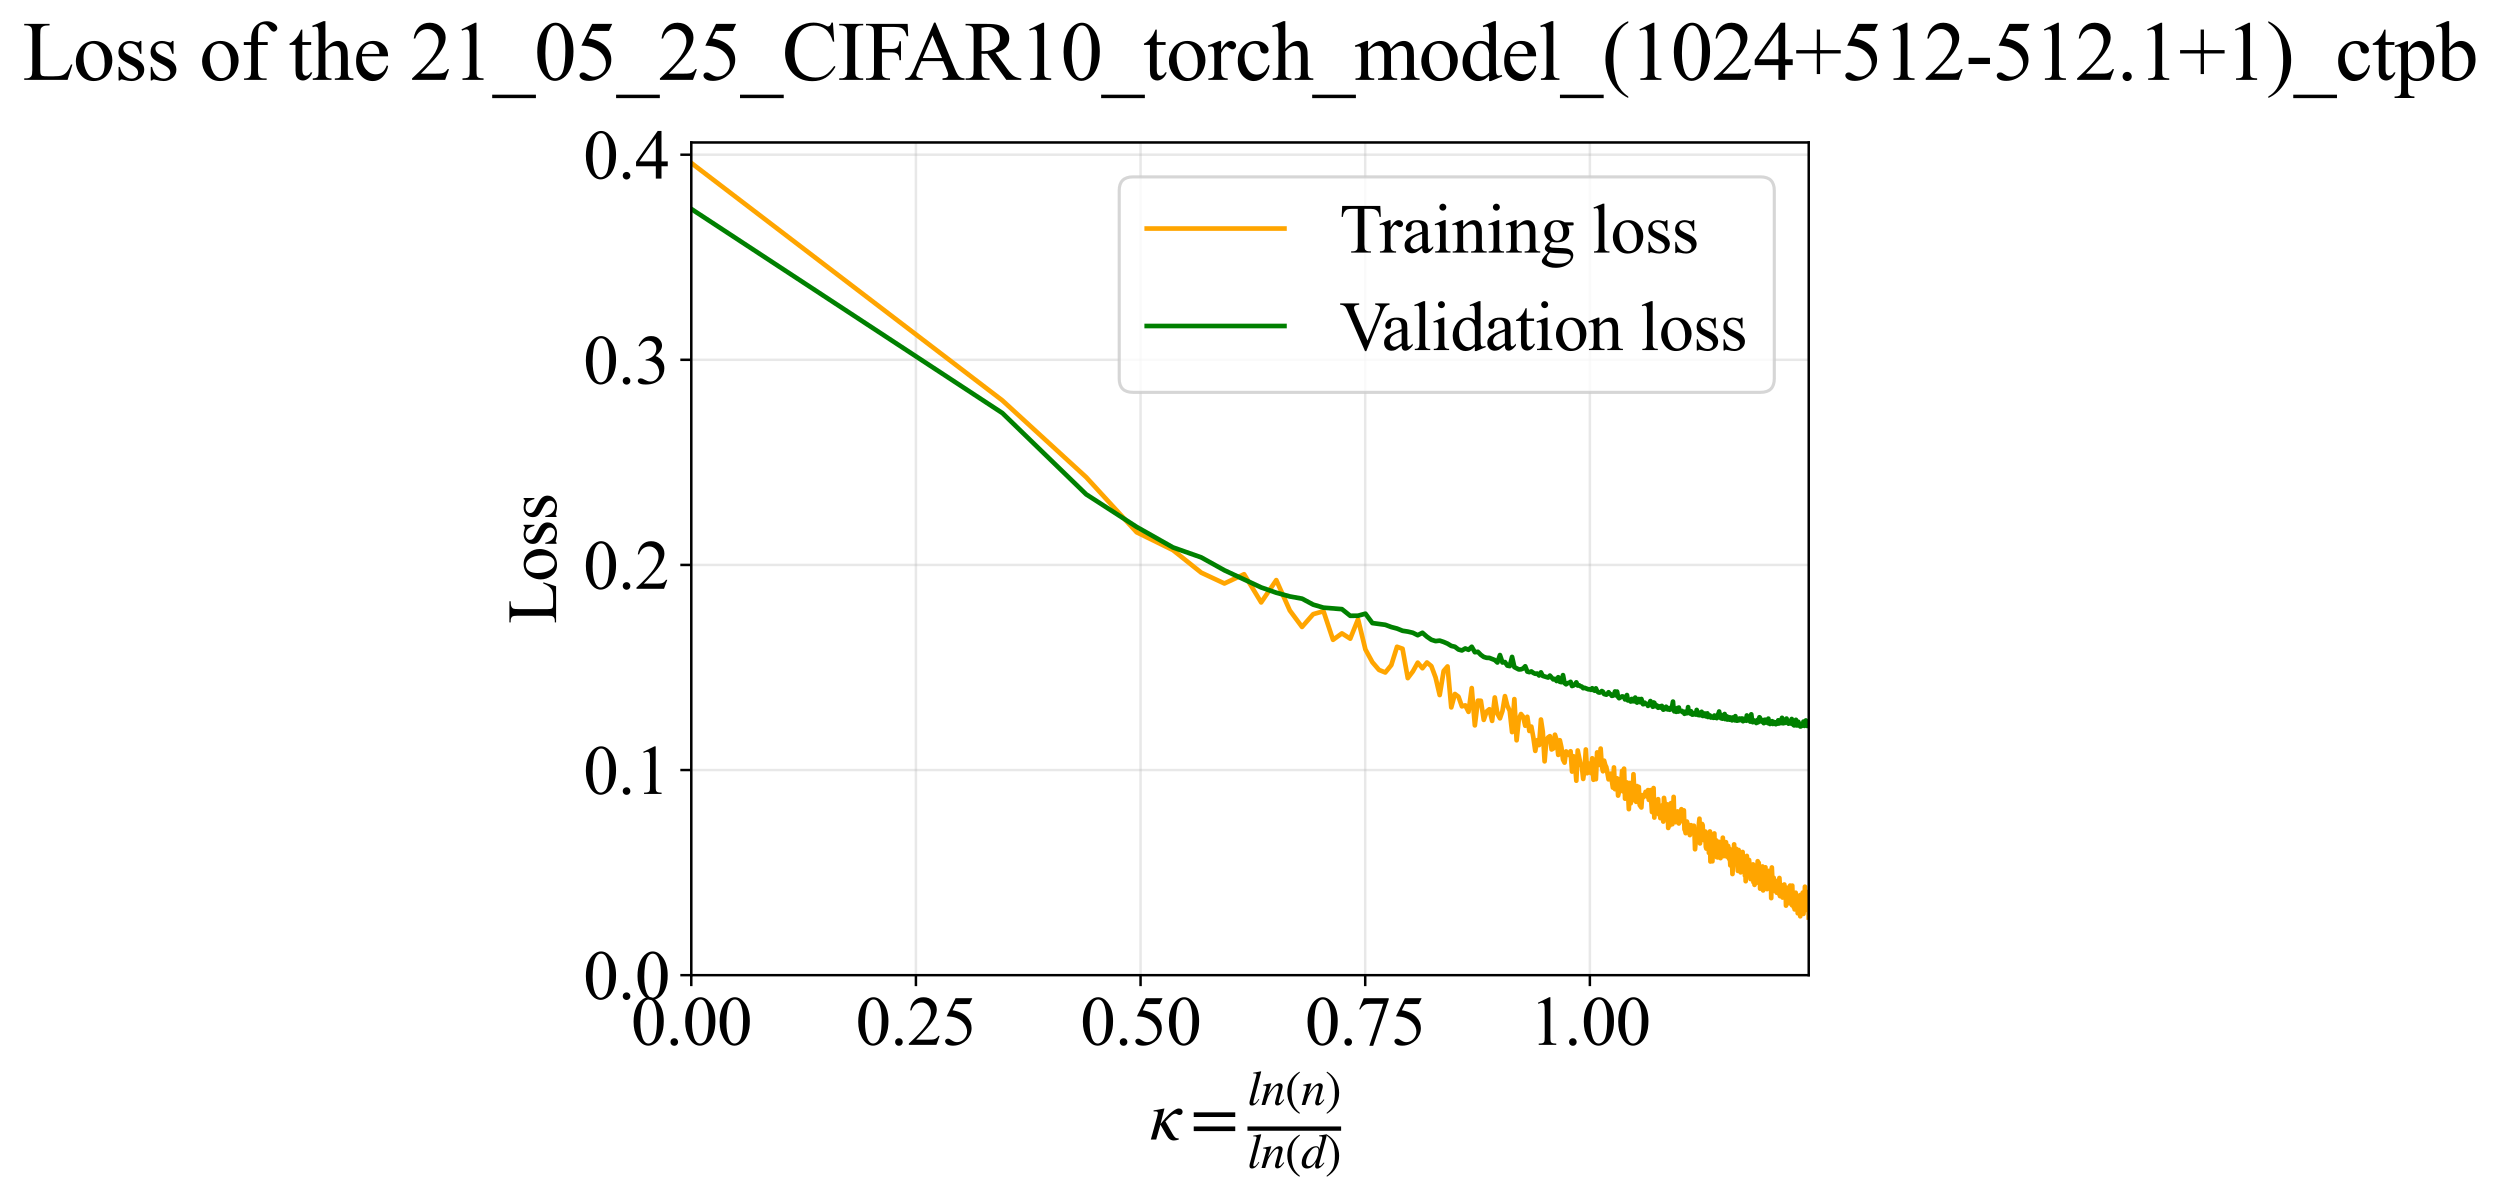 <?xml version="1.0" encoding="utf-8" standalone="no"?>
<!DOCTYPE svg PUBLIC "-//W3C//DTD SVG 1.1//EN"
  "http://www.w3.org/Graphics/SVG/1.1/DTD/svg11.dtd">
<svg xmlns:xlink="http://www.w3.org/1999/xlink" width="798.958pt" height="383.266pt" viewBox="0 0 798.958 383.266" xmlns="http://www.w3.org/2000/svg" version="1.1">
 <defs>
  <style type="text/css">*{stroke-linejoin: round; stroke-linecap: butt}</style>
 </defs>
 <g id="figure_1">
  <g id="patch_1">
   <path d="M 0 383.266 
L 798.958 383.266 
L 798.958 0 
L 0 0 
z
" style="fill: #ffffff"/>
  </g>
  <g id="axes_1">
   <g id="patch_2">
    <path d="M 220.919 311.644 
L 578.039 311.644 
L 578.039 45.532 
L 220.919 45.532 
z
" style="fill: #ffffff"/>
   </g>
   <g id="matplotlib.axis_1">
    <g id="xtick_1">
     <g id="line2d_1">
      <path d="M 220.919 311.644 
L 220.919 45.532 
" clip-path="url(#p89e878654e)" style="fill: none; stroke: #b0b0b0; stroke-opacity: 0.3; stroke-width: 0.8; stroke-linecap: square"/>
     </g>
     <g id="line2d_2">
      <defs>
       <path id="m50ef35baa1" d="M 0 0 
L 0 3.5 
" style="stroke: #000000; stroke-width: 0.8"/>
      </defs>
      <g>
       <use xlink:href="#m50ef35baa1" x="220.919" y="311.644" style="stroke: #000000; stroke-width: 0.8"/>
      </g>
     </g>
     <g id="text_1">
      <!-- 0.00 -->
      <g transform="translate(201.669 333.92) scale(0.22 -0.22)">
       <defs>
        <path id="TimesNewRomanPSMT-30" d="M 231 2094 
Q 231 2819 450 3342 
Q 669 3866 1031 4122 
Q 1313 4325 1613 4325 
Q 2100 4325 2488 3828 
Q 2972 3213 2972 2159 
Q 2972 1422 2759 906 
Q 2547 391 2217 158 
Q 1888 -75 1581 -75 
Q 975 -75 572 641 
Q 231 1244 231 2094 
z
M 844 2016 
Q 844 1141 1059 588 
Q 1238 122 1591 122 
Q 1759 122 1940 273 
Q 2122 425 2216 781 
Q 2359 1319 2359 2297 
Q 2359 3022 2209 3506 
Q 2097 3866 1919 4016 
Q 1791 4119 1609 4119 
Q 1397 4119 1231 3928 
Q 1006 3669 925 3112 
Q 844 2556 844 2016 
z
" transform="scale(0.016)"/>
        <path id="TimesNewRomanPSMT-2e" d="M 800 606 
Q 947 606 1047 504 
Q 1147 403 1147 259 
Q 1147 116 1045 14 
Q 944 -88 800 -88 
Q 656 -88 554 14 
Q 453 116 453 259 
Q 453 406 554 506 
Q 656 606 800 606 
z
" transform="scale(0.016)"/>
       </defs>
       <use xlink:href="#TimesNewRomanPSMT-30"/>
       <use xlink:href="#TimesNewRomanPSMT-2e" transform="translate(50 0)"/>
       <use xlink:href="#TimesNewRomanPSMT-30" transform="translate(75 0)"/>
       <use xlink:href="#TimesNewRomanPSMT-30" transform="translate(125 0)"/>
      </g>
     </g>
    </g>
    <g id="xtick_2">
     <g id="line2d_3">
      <path d="M 292.713 311.644 
L 292.713 45.532 
" clip-path="url(#p89e878654e)" style="fill: none; stroke: #b0b0b0; stroke-opacity: 0.3; stroke-width: 0.8; stroke-linecap: square"/>
     </g>
     <g id="line2d_4">
      <g>
       <use xlink:href="#m50ef35baa1" x="292.713" y="311.644" style="stroke: #000000; stroke-width: 0.8"/>
      </g>
     </g>
     <g id="text_2">
      <!-- 0.25 -->
      <g transform="translate(273.463 333.92) scale(0.22 -0.22)">
       <defs>
        <path id="TimesNewRomanPSMT-32" d="M 2934 816 
L 2638 0 
L 138 0 
L 138 116 
Q 1241 1122 1691 1759 
Q 2141 2397 2141 2925 
Q 2141 3328 1894 3587 
Q 1647 3847 1303 3847 
Q 991 3847 742 3664 
Q 494 3481 375 3128 
L 259 3128 
Q 338 3706 661 4015 
Q 984 4325 1469 4325 
Q 1984 4325 2329 3994 
Q 2675 3663 2675 3213 
Q 2675 2891 2525 2569 
Q 2294 2063 1775 1497 
Q 997 647 803 472 
L 1909 472 
Q 2247 472 2383 497 
Q 2519 522 2628 598 
Q 2738 675 2819 816 
L 2934 816 
z
" transform="scale(0.016)"/>
        <path id="TimesNewRomanPSMT-35" d="M 2778 4238 
L 2534 3706 
L 1259 3706 
L 981 3138 
Q 1809 3016 2294 2522 
Q 2709 2097 2709 1522 
Q 2709 1188 2573 903 
Q 2438 619 2231 419 
Q 2025 219 1772 97 
Q 1413 -75 1034 -75 
Q 653 -75 479 54 
Q 306 184 306 341 
Q 306 428 378 495 
Q 450 563 559 563 
Q 641 563 702 538 
Q 763 513 909 409 
Q 1144 247 1384 247 
Q 1750 247 2026 523 
Q 2303 800 2303 1197 
Q 2303 1581 2056 1914 
Q 1809 2247 1375 2428 
Q 1034 2569 447 2591 
L 1259 4238 
L 2778 4238 
z
" transform="scale(0.016)"/>
       </defs>
       <use xlink:href="#TimesNewRomanPSMT-30"/>
       <use xlink:href="#TimesNewRomanPSMT-2e" transform="translate(50 0)"/>
       <use xlink:href="#TimesNewRomanPSMT-32" transform="translate(75 0)"/>
       <use xlink:href="#TimesNewRomanPSMT-35" transform="translate(125 0)"/>
      </g>
     </g>
    </g>
    <g id="xtick_3">
     <g id="line2d_5">
      <path d="M 364.506 311.644 
L 364.506 45.532 
" clip-path="url(#p89e878654e)" style="fill: none; stroke: #b0b0b0; stroke-opacity: 0.3; stroke-width: 0.8; stroke-linecap: square"/>
     </g>
     <g id="line2d_6">
      <g>
       <use xlink:href="#m50ef35baa1" x="364.506" y="311.644" style="stroke: #000000; stroke-width: 0.8"/>
      </g>
     </g>
     <g id="text_3">
      <!-- 0.50 -->
      <g transform="translate(345.256 333.92) scale(0.22 -0.22)">
       <use xlink:href="#TimesNewRomanPSMT-30"/>
       <use xlink:href="#TimesNewRomanPSMT-2e" transform="translate(50 0)"/>
       <use xlink:href="#TimesNewRomanPSMT-35" transform="translate(75 0)"/>
       <use xlink:href="#TimesNewRomanPSMT-30" transform="translate(125 0)"/>
      </g>
     </g>
    </g>
    <g id="xtick_4">
     <g id="line2d_7">
      <path d="M 436.3 311.644 
L 436.3 45.532 
" clip-path="url(#p89e878654e)" style="fill: none; stroke: #b0b0b0; stroke-opacity: 0.3; stroke-width: 0.8; stroke-linecap: square"/>
     </g>
     <g id="line2d_8">
      <g>
       <use xlink:href="#m50ef35baa1" x="436.3" y="311.644" style="stroke: #000000; stroke-width: 0.8"/>
      </g>
     </g>
     <g id="text_4">
      <!-- 0.75 -->
      <g transform="translate(417.05 333.92) scale(0.22 -0.22)">
       <defs>
        <path id="TimesNewRomanPSMT-37" d="M 644 4238 
L 2916 4238 
L 2916 4119 
L 1503 -88 
L 1153 -88 
L 2419 3728 
L 1253 3728 
Q 900 3728 750 3644 
Q 488 3500 328 3200 
L 238 3234 
L 644 4238 
z
" transform="scale(0.016)"/>
       </defs>
       <use xlink:href="#TimesNewRomanPSMT-30"/>
       <use xlink:href="#TimesNewRomanPSMT-2e" transform="translate(50 0)"/>
       <use xlink:href="#TimesNewRomanPSMT-37" transform="translate(75 0)"/>
       <use xlink:href="#TimesNewRomanPSMT-35" transform="translate(125 0)"/>
      </g>
     </g>
    </g>
    <g id="xtick_5">
     <g id="line2d_9">
      <path d="M 508.093 311.644 
L 508.093 45.532 
" clip-path="url(#p89e878654e)" style="fill: none; stroke: #b0b0b0; stroke-opacity: 0.3; stroke-width: 0.8; stroke-linecap: square"/>
     </g>
     <g id="line2d_10">
      <g>
       <use xlink:href="#m50ef35baa1" x="508.093" y="311.644" style="stroke: #000000; stroke-width: 0.8"/>
      </g>
     </g>
     <g id="text_5">
      <!-- 1.00 -->
      <g transform="translate(488.843 333.92) scale(0.22 -0.22)">
       <defs>
        <path id="TimesNewRomanPSMT-31" d="M 750 3822 
L 1781 4325 
L 1884 4325 
L 1884 747 
Q 1884 391 1914 303 
Q 1944 216 2037 169 
Q 2131 122 2419 116 
L 2419 0 
L 825 0 
L 825 116 
Q 1125 122 1212 167 
Q 1300 213 1334 289 
Q 1369 366 1369 747 
L 1369 3034 
Q 1369 3497 1338 3628 
Q 1316 3728 1258 3775 
Q 1200 3822 1119 3822 
Q 1003 3822 797 3725 
L 750 3822 
z
" transform="scale(0.016)"/>
       </defs>
       <use xlink:href="#TimesNewRomanPSMT-31"/>
       <use xlink:href="#TimesNewRomanPSMT-2e" transform="translate(50 0)"/>
       <use xlink:href="#TimesNewRomanPSMT-30" transform="translate(75 0)"/>
       <use xlink:href="#TimesNewRomanPSMT-30" transform="translate(125 0)"/>
      </g>
     </g>
    </g>
    <g id="text_6">
     <!-- $\kappa  = \frac{ln(n)}{ln(d)}$ -->
     <g transform="translate(367.469 364.186) scale(0.22 -0.22)">
      <defs>
       <path id="STIXGeneral-Italic-3ba" d="M 979 1440 
L 998 1446 
Q 1850 2541 2464 2790 
Q 2547 2822 2630 2822 
Q 2797 2822 2886 2736 
Q 2976 2650 2976 2522 
Q 2976 2387 2893 2307 
Q 2810 2227 2682 2227 
Q 2605 2227 2502 2288 
Q 2400 2349 2336 2349 
Q 2170 2349 1990 2205 
Q 1811 2061 1414 1645 
L 2042 544 
Q 2202 262 2310 182 
Q 2419 102 2624 102 
L 2624 0 
Q 2374 -83 2182 -83 
Q 1786 -83 1555 326 
L 960 1350 
L 576 0 
L 90 0 
L 640 1978 
Q 730 2317 730 2406 
Q 730 2560 518 2560 
L 339 2560 
L 339 2650 
Q 678 2694 1306 2822 
L 1325 2803 
L 979 1440 
z
" transform="scale(0.016)"/>
       <path id="STIXGeneral-Regular-3d" d="M 4077 2048 
L 307 2048 
L 307 2470 
L 4077 2470 
L 4077 2048 
z
M 4077 768 
L 307 768 
L 307 1190 
L 4077 1190 
L 4077 768 
z
" transform="scale(0.016)"/>
       <path id="STIXGeneral-Italic-6c" d="M 1786 4339 
L 806 595 
Q 755 410 755 320 
Q 755 205 864 205 
Q 1037 205 1293 570 
L 1453 794 
L 1542 730 
Q 1254 275 1046 102 
Q 838 -70 576 -70 
Q 262 -70 262 288 
Q 262 397 288 480 
L 1165 3834 
Q 1184 3898 1184 3955 
Q 1184 4096 870 4096 
L 755 4096 
L 755 4198 
Q 1203 4250 1747 4371 
L 1786 4339 
z
" transform="scale(0.016)"/>
       <path id="STIXGeneral-Italic-6e" d="M 2944 749 
L 3034 666 
Q 2707 218 2534 80 
Q 2362 -58 2138 -58 
Q 2010 -58 1923 28 
Q 1837 115 1837 288 
Q 1837 390 1939 768 
L 2221 1805 
Q 2310 2150 2310 2310 
Q 2310 2496 2157 2496 
Q 1971 2496 1750 2275 
Q 1530 2054 1210 1587 
Q 998 1274 899 1024 
Q 800 774 570 0 
L 90 0 
L 704 2240 
Q 717 2304 717 2349 
Q 717 2445 630 2480 
Q 544 2515 301 2522 
L 301 2624 
Q 550 2675 857 2729 
Q 1165 2784 1338 2822 
L 1363 2810 
L 934 1414 
Q 1408 2170 1753 2496 
Q 2099 2822 2413 2822 
Q 2611 2822 2720 2716 
Q 2829 2611 2829 2432 
Q 2829 2272 2765 2048 
L 2406 749 
Q 2317 429 2317 358 
Q 2317 243 2419 243 
Q 2541 243 2810 582 
Q 2854 634 2944 749 
z
" transform="scale(0.016)"/>
       <path id="STIXGeneral-Regular-28" d="M 1946 -1030 
L 1869 -1133 
Q 1126 -710 716 32 
Q 307 774 307 1613 
Q 307 3386 1888 4326 
L 1946 4224 
Q 1293 3667 1075 3126 
Q 858 2586 858 1632 
Q 858 685 1082 96 
Q 1306 -493 1946 -1030 
z
" transform="scale(0.016)"/>
       <path id="STIXGeneral-Regular-29" d="M 186 4224 
L 262 4326 
Q 992 3891 1408 3148 
Q 1824 2406 1824 1581 
Q 1824 -166 243 -1133 
L 186 -1030 
Q 845 -486 1059 54 
Q 1274 595 1274 1562 
Q 1274 2534 1059 3120 
Q 845 3706 186 4224 
z
" transform="scale(0.016)"/>
       <path id="STIXGeneral-Italic-64" d="M 3334 4371 
L 3373 4333 
L 3123 3360 
L 2739 1958 
Q 2323 429 2323 384 
Q 2323 256 2438 256 
Q 2522 256 2614 336 
Q 2707 416 2963 710 
L 3040 646 
Q 2547 -83 2099 -83 
Q 1978 -83 1907 -6 
Q 1837 70 1837 205 
Q 1837 397 1920 774 
Q 1645 307 1379 118 
Q 1114 -70 781 -70 
Q 461 -70 278 125 
Q 96 320 96 678 
Q 96 1440 713 2131 
Q 1331 2822 1965 2822 
Q 2163 2822 2256 2732 
Q 2349 2643 2381 2451 
L 2387 2451 
L 2675 3494 
Q 2765 3808 2765 3949 
Q 2765 4051 2694 4076 
Q 2624 4102 2355 4115 
L 2355 4224 
Q 2848 4269 3334 4371 
z
M 2278 2310 
Q 2278 2477 2185 2576 
Q 2093 2675 1978 2675 
Q 1677 2675 1395 2381 
Q 1075 2042 864 1571 
Q 653 1101 653 704 
Q 653 486 752 361 
Q 851 237 1024 237 
Q 1312 237 1606 550 
Q 1901 864 2089 1350 
Q 2278 1837 2278 2310 
z
" transform="scale(0.016)"/>
      </defs>
      <use xlink:href="#STIXGeneral-Italic-3ba" transform="translate(0 0.003)"/>
      <use xlink:href="#STIXGeneral-Regular-3d" transform="translate(58.84 0.003)"/>
      <use xlink:href="#STIXGeneral-Italic-6c" transform="translate(141.78 50.192) scale(0.7)"/>
      <use xlink:href="#STIXGeneral-Italic-6e" transform="translate(161.24 50.192) scale(0.7)"/>
      <use xlink:href="#STIXGeneral-Regular-28" transform="translate(196.24 50.192) scale(0.7)"/>
      <use xlink:href="#STIXGeneral-Italic-6e" transform="translate(219.55 50.192) scale(0.7)"/>
      <use xlink:href="#STIXGeneral-Regular-29" transform="translate(254.55 50.192) scale(0.7)"/>
      <use xlink:href="#STIXGeneral-Italic-6c" transform="translate(141.78 -41.258) scale(0.7)"/>
      <use xlink:href="#STIXGeneral-Italic-6e" transform="translate(161.24 -41.258) scale(0.7)"/>
      <use xlink:href="#STIXGeneral-Regular-28" transform="translate(196.24 -41.258) scale(0.7)"/>
      <use xlink:href="#STIXGeneral-Italic-64" transform="translate(219.55 -41.258) scale(0.7)"/>
      <use xlink:href="#STIXGeneral-Regular-29" transform="translate(254.55 -41.258) scale(0.7)"/>
      <path d="M 141.78 12.8 
L 141.78 19.05 
L 277.86 19.05 
L 277.86 12.8 
L 141.78 12.8 
z
"/>
     </g>
    </g>
   </g>
   <g id="matplotlib.axis_2">
    <g id="ytick_1">
     <g id="line2d_11">
      <path d="M 220.919 311.644 
L 578.039 311.644 
" clip-path="url(#p89e878654e)" style="fill: none; stroke: #b0b0b0; stroke-opacity: 0.3; stroke-width: 0.8; stroke-linecap: square"/>
     </g>
     <g id="line2d_12">
      <defs>
       <path id="mbc05132b91" d="M 0 0 
L -3.5 0 
" style="stroke: #000000; stroke-width: 0.8"/>
      </defs>
      <g>
       <use xlink:href="#mbc05132b91" x="220.919" y="311.644" style="stroke: #000000; stroke-width: 0.8"/>
      </g>
     </g>
     <g id="text_7">
      <!-- 0.0 -->
      <g transform="translate(186.419 319.282) scale(0.22 -0.22)">
       <use xlink:href="#TimesNewRomanPSMT-30"/>
       <use xlink:href="#TimesNewRomanPSMT-2e" transform="translate(50 0)"/>
       <use xlink:href="#TimesNewRomanPSMT-30" transform="translate(75 0)"/>
      </g>
     </g>
    </g>
    <g id="ytick_2">
     <g id="line2d_13">
      <path d="M 220.919 246.091 
L 578.039 246.091 
" clip-path="url(#p89e878654e)" style="fill: none; stroke: #b0b0b0; stroke-opacity: 0.3; stroke-width: 0.8; stroke-linecap: square"/>
     </g>
     <g id="line2d_14">
      <g>
       <use xlink:href="#mbc05132b91" x="220.919" y="246.091" style="stroke: #000000; stroke-width: 0.8"/>
      </g>
     </g>
     <g id="text_8">
      <!-- 0.1 -->
      <g transform="translate(186.419 253.729) scale(0.22 -0.22)">
       <use xlink:href="#TimesNewRomanPSMT-30"/>
       <use xlink:href="#TimesNewRomanPSMT-2e" transform="translate(50 0)"/>
       <use xlink:href="#TimesNewRomanPSMT-31" transform="translate(75 0)"/>
      </g>
     </g>
    </g>
    <g id="ytick_3">
     <g id="line2d_15">
      <path d="M 220.919 180.539 
L 578.039 180.539 
" clip-path="url(#p89e878654e)" style="fill: none; stroke: #b0b0b0; stroke-opacity: 0.3; stroke-width: 0.8; stroke-linecap: square"/>
     </g>
     <g id="line2d_16">
      <g>
       <use xlink:href="#mbc05132b91" x="220.919" y="180.539" style="stroke: #000000; stroke-width: 0.8"/>
      </g>
     </g>
     <g id="text_9">
      <!-- 0.2 -->
      <g transform="translate(186.419 188.177) scale(0.22 -0.22)">
       <use xlink:href="#TimesNewRomanPSMT-30"/>
       <use xlink:href="#TimesNewRomanPSMT-2e" transform="translate(50 0)"/>
       <use xlink:href="#TimesNewRomanPSMT-32" transform="translate(75 0)"/>
      </g>
     </g>
    </g>
    <g id="ytick_4">
     <g id="line2d_17">
      <path d="M 220.919 114.986 
L 578.039 114.986 
" clip-path="url(#p89e878654e)" style="fill: none; stroke: #b0b0b0; stroke-opacity: 0.3; stroke-width: 0.8; stroke-linecap: square"/>
     </g>
     <g id="line2d_18">
      <g>
       <use xlink:href="#mbc05132b91" x="220.919" y="114.986" style="stroke: #000000; stroke-width: 0.8"/>
      </g>
     </g>
     <g id="text_10">
      <!-- 0.3 -->
      <g transform="translate(186.419 122.624) scale(0.22 -0.22)">
       <defs>
        <path id="TimesNewRomanPSMT-33" d="M 325 3431 
Q 506 3859 782 4092 
Q 1059 4325 1472 4325 
Q 1981 4325 2253 3994 
Q 2459 3747 2459 3466 
Q 2459 3003 1878 2509 
Q 2269 2356 2469 2072 
Q 2669 1788 2669 1403 
Q 2669 853 2319 450 
Q 1863 -75 997 -75 
Q 569 -75 414 31 
Q 259 138 259 259 
Q 259 350 332 419 
Q 406 488 509 488 
Q 588 488 669 463 
Q 722 447 909 348 
Q 1097 250 1169 231 
Q 1284 197 1416 197 
Q 1734 197 1970 444 
Q 2206 691 2206 1028 
Q 2206 1275 2097 1509 
Q 2016 1684 1919 1775 
Q 1784 1900 1550 2001 
Q 1316 2103 1072 2103 
L 972 2103 
L 972 2197 
Q 1219 2228 1467 2375 
Q 1716 2522 1828 2728 
Q 1941 2934 1941 3181 
Q 1941 3503 1739 3701 
Q 1538 3900 1238 3900 
Q 753 3900 428 3381 
L 325 3431 
z
" transform="scale(0.016)"/>
       </defs>
       <use xlink:href="#TimesNewRomanPSMT-30"/>
       <use xlink:href="#TimesNewRomanPSMT-2e" transform="translate(50 0)"/>
       <use xlink:href="#TimesNewRomanPSMT-33" transform="translate(75 0)"/>
      </g>
     </g>
    </g>
    <g id="ytick_5">
     <g id="line2d_19">
      <path d="M 220.919 49.434 
L 578.039 49.434 
" clip-path="url(#p89e878654e)" style="fill: none; stroke: #b0b0b0; stroke-opacity: 0.3; stroke-width: 0.8; stroke-linecap: square"/>
     </g>
     <g id="line2d_20">
      <g>
       <use xlink:href="#mbc05132b91" x="220.919" y="49.434" style="stroke: #000000; stroke-width: 0.8"/>
      </g>
     </g>
     <g id="text_11">
      <!-- 0.4 -->
      <g transform="translate(186.419 57.072) scale(0.22 -0.22)">
       <defs>
        <path id="TimesNewRomanPSMT-34" d="M 2978 1563 
L 2978 1119 
L 2409 1119 
L 2409 0 
L 1894 0 
L 1894 1119 
L 100 1119 
L 100 1519 
L 2066 4325 
L 2409 4325 
L 2409 1563 
L 2978 1563 
z
M 1894 1563 
L 1894 3666 
L 406 1563 
L 1894 1563 
z
" transform="scale(0.016)"/>
       </defs>
       <use xlink:href="#TimesNewRomanPSMT-30"/>
       <use xlink:href="#TimesNewRomanPSMT-2e" transform="translate(50 0)"/>
       <use xlink:href="#TimesNewRomanPSMT-34" transform="translate(75 0)"/>
      </g>
     </g>
    </g>
    <g id="text_12">
     <!-- Loss -->
     <g transform="translate(177.713 199.369) rotate(-90) scale(0.22 -0.22)">
      <defs>
       <path id="TimesNewRomanPSMT-4c" d="M 3669 1172 
L 3772 1150 
L 3409 0 
L 128 0 
L 128 116 
L 288 116 
Q 556 116 672 291 
Q 738 391 738 753 
L 738 3488 
Q 738 3884 650 3984 
Q 528 4122 288 4122 
L 128 4122 
L 128 4238 
L 2047 4238 
L 2047 4122 
Q 1709 4125 1573 4059 
Q 1438 3994 1388 3894 
Q 1338 3794 1338 3416 
L 1338 753 
Q 1338 494 1388 397 
Q 1425 331 1503 300 
Q 1581 269 1991 269 
L 2300 269 
Q 2788 269 2984 341 
Q 3181 413 3343 595 
Q 3506 778 3669 1172 
z
" transform="scale(0.016)"/>
       <path id="TimesNewRomanPSMT-6f" d="M 1600 2947 
Q 2250 2947 2644 2453 
Q 2978 2031 2978 1484 
Q 2978 1100 2793 706 
Q 2609 313 2286 112 
Q 1963 -88 1566 -88 
Q 919 -88 538 428 
Q 216 863 216 1403 
Q 216 1797 411 2186 
Q 606 2575 925 2761 
Q 1244 2947 1600 2947 
z
M 1503 2744 
Q 1338 2744 1170 2645 
Q 1003 2547 900 2300 
Q 797 2053 797 1666 
Q 797 1041 1045 587 
Q 1294 134 1700 134 
Q 2003 134 2200 384 
Q 2397 634 2397 1244 
Q 2397 2006 2069 2444 
Q 1847 2744 1503 2744 
z
" transform="scale(0.016)"/>
       <path id="TimesNewRomanPSMT-73" d="M 2050 2947 
L 2050 1972 
L 1947 1972 
Q 1828 2431 1642 2597 
Q 1456 2763 1169 2763 
Q 950 2763 815 2647 
Q 681 2531 681 2391 
Q 681 2216 781 2091 
Q 878 1963 1175 1819 
L 1631 1597 
Q 2266 1288 2266 781 
Q 2266 391 1970 151 
Q 1675 -88 1309 -88 
Q 1047 -88 709 6 
Q 606 38 541 38 
Q 469 38 428 -44 
L 325 -44 
L 325 978 
L 428 978 
Q 516 541 762 319 
Q 1009 97 1316 97 
Q 1531 97 1667 223 
Q 1803 350 1803 528 
Q 1803 744 1651 891 
Q 1500 1038 1047 1263 
Q 594 1488 453 1669 
Q 313 1847 313 2119 
Q 313 2472 555 2709 
Q 797 2947 1181 2947 
Q 1350 2947 1591 2875 
Q 1750 2828 1803 2828 
Q 1853 2828 1881 2850 
Q 1909 2872 1947 2947 
L 2050 2947 
z
" transform="scale(0.016)"/>
      </defs>
      <use xlink:href="#TimesNewRomanPSMT-4c"/>
      <use xlink:href="#TimesNewRomanPSMT-6f" transform="translate(61.084 0)"/>
      <use xlink:href="#TimesNewRomanPSMT-73" transform="translate(111.084 0)"/>
      <use xlink:href="#TimesNewRomanPSMT-73" transform="translate(150 0)"/>
     </g>
    </g>
   </g>
   <g id="line2d_21">
    <path d="M 220.919 52.087 
L 320.326 127.966 
L 347.119 152.499 
L 363.256 170.105 
L 374.84 175.789 
L 383.883 183.001 
L 391.301 186.47 
L 397.59 183.518 
L 403.05 192.519 
L 407.873 185.396 
L 412.192 195.083 
L 416.104 200.351 
L 419.678 196.274 
L 422.968 195.333 
L 426.015 204.468 
L 428.854 202.418 
L 431.511 204.106 
L 434.008 197.904 
L 436.362 207.551 
L 438.59 211.628 
L 440.705 214.093 
L 442.716 214.912 
L 444.635 212.549 
L 446.468 206.7 
L 448.224 207.323 
L 449.908 216.714 
L 451.527 214.574 
L 453.085 211.78 
L 454.586 213.557 
L 456.035 211.722 
L 457.434 212.87 
L 458.789 216.52 
L 460.1 222.123 
L 461.371 214.423 
L 462.604 212.988 
L 463.801 226.063 
L 464.965 221.783 
L 466.097 222.64 
L 467.199 225.73 
L 468.273 225.422 
L 469.319 227.495 
L 470.339 219.901 
L 471.335 231.818 
L 472.308 223.924 
L 473.258 223.955 
L 474.187 230.056 
L 475.096 227.393 
L 475.985 226.661 
L 476.855 230.381 
L 477.708 222.905 
L 478.543 228.074 
L 479.362 229.566 
L 480.165 227.193 
L 480.953 222.48 
L 481.726 225.558 
L 482.484 227.179 
L 483.23 233.968 
L 483.962 223.425 
L 484.681 236.582 
L 485.388 229.832 
L 486.083 228.197 
L 486.767 229.058 
L 487.439 231.933 
L 488.101 229.076 
L 488.753 233.603 
L 489.394 232.211 
L 490.026 235.657 
L 490.648 239.968 
L 491.261 236.563 
L 491.865 238.118 
L 492.46 229.946 
L 493.047 233.847 
L 493.625 243.306 
L 494.196 236.438 
L 494.759 235.662 
L 495.314 235.27 
L 495.862 239.517 
L 496.403 239.209 
L 496.937 234.802 
L 497.464 236.515 
L 497.985 241.245 
L 498.499 236.568 
L 499.006 238.866 
L 499.508 242.756 
L 500.004 243.724 
L 500.493 240.146 
L 501.456 241.306 
L 501.929 240.092 
L 502.396 246.584 
L 502.859 241.69 
L 503.316 243.668 
L 503.768 249.499 
L 504.216 239.847 
L 505.096 244.164 
L 505.53 244.991 
L 505.959 248.927 
L 506.383 245.876 
L 506.803 239.521 
L 507.219 247.103 
L 507.631 243.986 
L 508.039 246.571 
L 508.443 247.074 
L 508.843 242.326 
L 509.239 249.197 
L 509.631 244.468 
L 510.02 249.021 
L 510.405 240.454 
L 510.786 244.473 
L 511.164 242.902 
L 511.539 239.232 
L 511.91 244.865 
L 512.278 246.48 
L 512.643 243.1 
L 513.004 244.462 
L 513.363 245.181 
L 514.07 249.071 
L 514.42 247.487 
L 514.766 247.245 
L 515.45 251.706 
L 515.788 245.258 
L 516.123 252.204 
L 516.786 248.737 
L 517.113 254.255 
L 517.438 252.94 
L 517.76 248.981 
L 518.08 250.882 
L 518.397 246.358 
L 518.712 252.93 
L 519.024 245.65 
L 519.334 255.244 
L 519.642 253.982 
L 519.948 250.058 
L 520.251 252.475 
L 520.552 258.592 
L 520.851 250.222 
L 521.148 256.732 
L 521.442 254.645 
L 521.735 255.779 
L 522.025 247.436 
L 522.314 253.616 
L 522.6 252.326 
L 522.885 256.253 
L 523.168 251.22 
L 523.448 255.411 
L 523.727 251.485 
L 524.004 257.27 
L 524.552 258.048 
L 524.824 254.109 
L 525.094 254.863 
L 525.362 254.085 
L 525.628 254.375 
L 525.893 253.06 
L 526.417 254.625 
L 526.676 252.503 
L 526.934 255.617 
L 527.445 252.519 
L 527.95 259.515 
L 528.201 258.733 
L 528.449 251.857 
L 528.696 261.279 
L 528.942 256.709 
L 529.186 259.35 
L 529.911 255.399 
L 530.149 260.278 
L 530.387 257.804 
L 530.623 261.468 
L 530.857 261.462 
L 531.322 257.293 
L 531.553 262.559 
L 531.783 255.002 
L 532.011 256.759 
L 532.238 257.01 
L 532.463 261.283 
L 532.688 261.8 
L 532.911 257.069 
L 533.133 264.6 
L 533.354 259.114 
L 533.573 263.865 
L 533.792 261.162 
L 534.009 256.662 
L 534.226 256.652 
L 534.441 263.412 
L 534.655 261.785 
L 534.868 254.679 
L 535.079 262.36 
L 535.29 262.093 
L 535.5 262.752 
L 535.708 259.978 
L 536.123 259.313 
L 536.533 263.167 
L 536.736 259.542 
L 536.939 262.594 
L 537.14 261.375 
L 537.341 258.607 
L 537.54 261.023 
L 537.739 261.137 
L 537.936 260.733 
L 538.133 258.98 
L 538.329 265.094 
L 538.524 265.427 
L 538.718 266.267 
L 538.911 263.253 
L 539.103 262.558 
L 539.294 263.252 
L 539.485 265.151 
L 539.674 263.641 
L 539.863 264.618 
L 540.051 266.881 
L 540.238 264.501 
L 540.424 263.716 
L 540.977 264.194 
L 541.342 263.888 
L 541.523 265.975 
L 541.704 271.405 
L 542.062 266.961 
L 542.24 268.229 
L 542.418 267.889 
L 542.77 267.925 
L 542.945 263.269 
L 543.12 261.64 
L 543.293 269.543 
L 543.466 264.883 
L 543.638 264.491 
L 543.81 267.091 
L 543.981 263.343 
L 544.151 263.767 
L 544.32 268.438 
L 544.489 268.487 
L 544.991 265.744 
L 545.157 270.634 
L 545.322 271.202 
L 545.487 267.157 
L 545.651 269.298 
L 545.814 267.269 
L 545.977 267.116 
L 546.139 272.572 
L 546.461 265.718 
L 546.622 275.323 
L 547.098 268.532 
L 547.256 275.258 
L 547.413 268.795 
L 547.57 272.515 
L 547.726 270.841 
L 547.881 266.358 
L 548.036 272.433 
L 548.19 273.493 
L 548.344 272.566 
L 548.497 268.59 
L 548.65 273.93 
L 548.802 269.733 
L 548.953 274.021 
L 549.254 271.342 
L 549.404 269.055 
L 549.553 273.578 
L 549.702 269.757 
L 549.85 274.24 
L 550.145 269.064 
L 550.292 273.59 
L 550.438 272.886 
L 550.583 267.711 
L 550.728 272.697 
L 550.873 273.607 
L 551.017 269.601 
L 551.161 273.111 
L 551.304 269.114 
L 551.446 272.418 
L 551.588 269.153 
L 551.73 270.419 
L 551.871 273.759 
L 552.012 273.494 
L 552.152 273.543 
L 552.291 270.349 
L 552.431 271.643 
L 552.569 274.477 
L 552.708 271.22 
L 552.983 276.557 
L 553.12 275.163 
L 553.256 271.833 
L 553.528 275.639 
L 553.663 279.326 
L 553.932 274.36 
L 554.066 272.888 
L 554.199 269.848 
L 554.332 275.456 
L 554.465 272.901 
L 554.597 274.597 
L 554.728 274.261 
L 554.86 271.27 
L 554.991 274.521 
L 555.121 273.269 
L 555.381 278.311 
L 555.51 272.431 
L 555.639 271.639 
L 555.767 276.614 
L 555.895 274.546 
L 556.023 274.878 
L 556.15 274.647 
L 556.277 278.792 
L 556.53 274.577 
L 556.655 275.869 
L 556.905 272.275 
L 557.03 275.837 
L 557.154 275.076 
L 557.401 277.066 
L 557.525 277.028 
L 557.647 279.834 
L 557.77 275.682 
L 557.892 281.617 
L 558.135 275.32 
L 558.256 273.544 
L 558.376 275.134 
L 558.496 279.956 
L 558.616 274.876 
L 558.736 277.46 
L 558.974 274.829 
L 559.092 276.398 
L 559.21 276.039 
L 559.328 276.838 
L 559.446 280.942 
L 559.563 276.309 
L 559.68 279.323 
L 559.796 279.398 
L 559.912 276.598 
L 560.028 279.756 
L 560.259 276.247 
L 560.374 281.939 
L 560.603 278.516 
L 560.717 282.782 
L 560.944 276.98 
L 561.057 277.889 
L 561.169 276.839 
L 561.282 282.147 
L 561.394 279.987 
L 561.506 282.052 
L 561.728 275.231 
L 561.95 281.364 
L 562.06 275.736 
L 562.17 280.643 
L 562.389 277.439 
L 562.499 283.993 
L 562.607 278.625 
L 562.824 282.395 
L 562.932 281.169 
L 563.04 281.932 
L 563.255 276.907 
L 563.468 284.568 
L 563.68 280.163 
L 563.786 280.068 
L 563.892 280.525 
L 564.102 282.692 
L 564.207 277.178 
L 564.415 282.629 
L 564.519 280.096 
L 564.726 284.143 
L 564.83 283.374 
L 564.933 279.216 
L 565.035 280.828 
L 565.138 279.532 
L 565.24 280.039 
L 565.342 278.312 
L 565.545 282.787 
L 565.646 283.061 
L 565.747 280.53 
L 565.847 283.203 
L 565.948 280.199 
L 566.048 287.025 
L 566.248 277.232 
L 566.347 279.496 
L 566.446 283.842 
L 566.545 282.95 
L 566.644 283.259 
L 566.742 283.181 
L 566.841 280.509 
L 566.939 283.206 
L 567.037 282.664 
L 567.134 284.718 
L 567.232 281.351 
L 567.329 281.767 
L 567.522 283.919 
L 567.619 283.031 
L 567.811 285.293 
L 568.097 281.531 
L 568.287 285.244 
L 568.382 283.745 
L 568.477 285.643 
L 568.665 280.591 
L 568.759 282.15 
L 568.852 286.376 
L 568.946 282.723 
L 569.039 283.278 
L 569.132 283.308 
L 569.225 284.777 
L 569.317 282.852 
L 569.41 286.436 
L 569.502 283.815 
L 569.685 286.84 
L 569.959 284.426 
L 570.05 284.376 
L 570.232 282.676 
L 570.322 285.526 
L 570.412 284.644 
L 570.502 285.179 
L 570.592 285.04 
L 570.681 285.256 
L 570.771 289.425 
L 570.949 283.669 
L 571.038 288.31 
L 571.126 284.291 
L 571.303 287.458 
L 571.479 285.995 
L 571.566 286.787 
L 571.654 286.623 
L 571.741 285.195 
L 571.828 288.676 
L 571.915 283.52 
L 572.002 287.33 
L 572.089 283.016 
L 572.261 285.733 
L 572.347 283.567 
L 572.433 283.617 
L 572.69 289.306 
L 572.775 283.032 
L 572.944 287.787 
L 573.029 287.951 
L 573.114 289.252 
L 573.198 287.42 
L 573.282 289.959 
L 573.45 286.802 
L 573.533 290.628 
L 573.617 286.452 
L 573.7 288.301 
L 573.866 285.298 
L 574.114 289.02 
L 574.196 286.366 
L 574.278 287.379 
L 574.36 286.254 
L 574.523 291.866 
L 574.605 286.259 
L 574.686 286.85 
L 574.767 288.206 
L 574.848 287.366 
L 574.929 289.959 
L 575.01 287.126 
L 575.09 289.113 
L 575.171 288.875 
L 575.251 289.153 
L 575.331 292.829 
L 575.411 286.017 
L 575.57 289.242 
L 575.65 286.654 
L 575.808 289.468 
L 575.887 287.965 
L 575.966 290.787 
L 576.044 290.003 
L 576.123 285.266 
L 576.201 291.099 
L 576.28 287.099 
L 576.358 292.06 
L 576.436 290.774 
L 576.513 291.19 
L 576.591 290.574 
L 576.823 283.376 
L 576.9 289.631 
L 576.977 288.176 
L 577.054 290.77 
L 577.207 285.521 
L 577.283 285.426 
L 577.36 290.738 
L 577.436 285.062 
L 577.587 289.193 
L 577.739 286.036 
L 577.814 290.298 
L 577.889 289.082 
L 577.964 288.064 
L 578.039 293.215 
L 578.039 293.215 
" clip-path="url(#p89e878654e)" style="fill: none; stroke: #ffa500; stroke-width: 1.5; stroke-linecap: square"/>
   </g>
   <g id="line2d_22">
    <path d="M 220.919 66.78 
L 320.326 131.999 
L 347.119 157.974 
L 363.256 168.396 
L 374.84 174.939 
L 383.883 178.13 
L 391.301 182.258 
L 403.05 187.737 
L 407.873 189.422 
L 412.192 190.612 
L 416.104 191.32 
L 419.678 193.23 
L 422.968 194.197 
L 428.854 194.672 
L 431.511 196.798 
L 434.008 196.77 
L 436.362 196.122 
L 438.59 199.123 
L 442.716 199.676 
L 444.635 200.394 
L 446.468 200.875 
L 448.224 201.584 
L 449.908 201.845 
L 451.527 202.223 
L 453.085 203 
L 454.586 202.224 
L 456.035 203.488 
L 457.434 204.448 
L 458.789 204.883 
L 460.1 204.733 
L 461.371 205.157 
L 462.604 205.69 
L 463.801 206.421 
L 464.965 206.694 
L 466.097 207.569 
L 467.199 207.87 
L 468.273 207.237 
L 469.319 207.662 
L 470.339 206.695 
L 471.335 208.427 
L 472.308 208.311 
L 473.258 209.279 
L 474.187 209.944 
L 475.096 210.224 
L 475.985 210.26 
L 477.708 210.939 
L 478.543 211.717 
L 479.362 209.354 
L 480.165 211.719 
L 480.953 211.59 
L 481.726 212.714 
L 482.484 212.872 
L 483.23 209.943 
L 483.962 213.193 
L 485.388 213.947 
L 486.083 213.899 
L 486.767 213.644 
L 487.439 212.939 
L 488.101 214.623 
L 488.753 214.806 
L 489.394 214.584 
L 490.026 215.041 
L 490.648 215.336 
L 491.261 215.251 
L 491.865 215.867 
L 492.46 214.88 
L 493.047 216.007 
L 494.759 216.53 
L 495.314 215.913 
L 496.403 217.126 
L 496.937 216.95 
L 497.464 217.636 
L 497.985 216.434 
L 498.499 217.891 
L 499.006 218.002 
L 499.508 215.769 
L 500.004 218.303 
L 500.493 218.689 
L 500.977 218.324 
L 501.456 218.221 
L 501.929 217.906 
L 502.396 219.235 
L 502.859 219.071 
L 503.316 218.745 
L 503.768 218.072 
L 504.216 219.084 
L 504.658 219.013 
L 505.096 219.316 
L 505.53 219.433 
L 505.959 219.927 
L 506.383 219.812 
L 507.631 220.302 
L 508.039 220.283 
L 508.443 220.46 
L 508.843 219.952 
L 509.239 220.533 
L 509.631 220.74 
L 510.02 219.992 
L 510.405 220.882 
L 510.786 221.25 
L 511.164 221.334 
L 511.539 221.235 
L 511.91 220.847 
L 512.278 221.07 
L 512.643 221.795 
L 513.363 221.998 
L 513.718 221.782 
L 514.07 221.233 
L 514.42 221.684 
L 514.766 221.871 
L 515.11 222.376 
L 515.45 222.328 
L 515.788 222.129 
L 516.123 220.986 
L 516.456 222.232 
L 516.786 221.025 
L 517.113 222.745 
L 517.438 223.129 
L 518.397 222.553 
L 518.712 222.603 
L 519.024 222.809 
L 519.334 223.525 
L 519.642 223.018 
L 519.948 222.135 
L 520.251 223.849 
L 520.851 223.763 
L 521.148 224.195 
L 521.442 223.383 
L 521.735 224.095 
L 522.025 223.371 
L 522.314 224.141 
L 522.6 222.938 
L 523.168 224.54 
L 523.448 223.74 
L 523.727 223.401 
L 524.004 224.318 
L 524.279 224.432 
L 524.552 223.38 
L 525.094 225.06 
L 525.362 225.004 
L 525.628 224.569 
L 525.893 224.886 
L 526.155 224.933 
L 526.417 225.123 
L 526.676 225.584 
L 527.191 224.653 
L 527.445 224.054 
L 527.699 225.327 
L 527.95 225.112 
L 528.201 225.864 
L 528.449 224.495 
L 528.696 224.614 
L 528.942 225.717 
L 529.186 225.26 
L 529.429 225.559 
L 529.671 225.556 
L 529.911 226.184 
L 530.149 225.791 
L 530.387 225.743 
L 530.623 226.13 
L 530.857 225.666 
L 531.091 225.597 
L 531.322 226.407 
L 531.553 226.794 
L 532.011 226.612 
L 532.238 226.034 
L 532.463 225.866 
L 532.911 226.706 
L 533.133 226.289 
L 533.573 226.832 
L 533.792 226.249 
L 534.226 226.642 
L 534.655 224.221 
L 534.868 226.787 
L 535.079 227.344 
L 535.29 227.091 
L 535.5 226.415 
L 535.708 227.491 
L 536.123 226.258 
L 536.328 227.405 
L 536.533 226.124 
L 536.736 227.261 
L 537.54 227.199 
L 537.739 227.597 
L 537.936 227.522 
L 538.133 227.648 
L 538.329 228.115 
L 538.524 227.444 
L 538.718 227.951 
L 539.103 227.933 
L 539.294 227.756 
L 539.485 225.992 
L 539.674 227.687 
L 539.863 227.886 
L 540.051 227.296 
L 540.238 228.065 
L 540.424 227.308 
L 540.794 228.372 
L 540.977 228.383 
L 541.342 227.893 
L 541.704 227.963 
L 541.883 228.366 
L 542.062 228.272 
L 542.24 226.889 
L 542.594 228.477 
L 542.77 227.688 
L 542.945 228.547 
L 543.293 228.566 
L 543.638 227.87 
L 543.81 227.482 
L 543.981 227.919 
L 544.151 228.799 
L 544.657 228.741 
L 544.824 228.014 
L 544.991 228.748 
L 545.157 228.923 
L 545.651 227.983 
L 545.814 229.14 
L 545.977 228.79 
L 546.3 228.801 
L 546.461 228.643 
L 546.781 229.32 
L 546.94 229.043 
L 547.098 229.05 
L 547.256 229.215 
L 547.413 229.038 
L 547.57 229.404 
L 547.881 228.677 
L 548.036 229.364 
L 548.19 229.259 
L 548.344 228.945 
L 548.65 229.501 
L 548.802 229.29 
L 548.953 229.3 
L 549.104 228.156 
L 549.254 228.087 
L 549.404 227.386 
L 549.553 229.196 
L 549.702 229.269 
L 549.85 228.345 
L 549.998 229.536 
L 550.145 229.099 
L 550.438 229.673 
L 550.728 228.854 
L 550.873 229.5 
L 551.017 229.543 
L 551.161 228.19 
L 551.304 229.797 
L 551.446 229.735 
L 551.588 229.537 
L 551.73 228.876 
L 552.012 229.95 
L 552.291 229.131 
L 552.431 229.738 
L 552.569 229.237 
L 552.708 229.996 
L 552.846 229.919 
L 552.983 229.291 
L 553.12 229.925 
L 553.392 229.748 
L 553.528 230.206 
L 553.663 229.892 
L 553.798 229.28 
L 553.932 229.537 
L 554.066 230.037 
L 554.199 229.967 
L 554.332 229.687 
L 554.465 230.212 
L 554.597 228.877 
L 554.86 230.244 
L 555.121 230.324 
L 555.381 229.906 
L 555.639 230.222 
L 555.895 229.624 
L 556.023 229.661 
L 556.15 230.132 
L 556.277 229.919 
L 556.403 230.017 
L 556.53 229.633 
L 556.655 230.157 
L 556.781 229.633 
L 557.03 230.488 
L 557.278 230.071 
L 557.401 230.34 
L 557.525 229.702 
L 557.647 229.994 
L 557.77 229.97 
L 558.135 230.331 
L 558.256 228.651 
L 558.496 230.162 
L 558.736 229.956 
L 558.855 229.745 
L 558.974 230.111 
L 559.092 229.928 
L 559.21 230.098 
L 559.328 230.612 
L 559.446 230.292 
L 559.68 228.292 
L 559.912 230.048 
L 560.144 230.796 
L 560.259 230.335 
L 560.374 230.607 
L 560.489 230.234 
L 560.603 230.549 
L 560.717 230.321 
L 560.944 230.391 
L 561.057 230.666 
L 561.169 230.64 
L 561.282 231.068 
L 561.506 230.222 
L 561.617 230.838 
L 561.728 230.047 
L 561.839 230.844 
L 561.95 230.43 
L 562.06 230.676 
L 562.28 229.231 
L 562.389 229.304 
L 562.499 230.304 
L 562.607 230.285 
L 562.716 230.48 
L 562.824 230.272 
L 562.932 230.578 
L 563.04 230.37 
L 563.147 230.658 
L 563.255 230.597 
L 563.361 230.091 
L 563.574 230.959 
L 563.68 231.108 
L 563.997 230.739 
L 564.102 230.005 
L 564.207 230.92 
L 564.519 230.704 
L 564.623 230.155 
L 564.83 230.965 
L 564.933 230.011 
L 565.035 231.109 
L 565.138 229.66 
L 565.342 230.697 
L 565.443 230.668 
L 565.646 231.371 
L 565.847 230.959 
L 565.948 230.991 
L 566.048 230.781 
L 566.248 231.161 
L 566.347 230.483 
L 566.545 231.35 
L 566.644 230.647 
L 566.742 230.673 
L 566.841 230.832 
L 566.939 231.295 
L 567.037 231.251 
L 567.134 231.149 
L 567.232 230.847 
L 567.329 230.949 
L 567.426 230.84 
L 567.522 231.446 
L 567.715 230.934 
L 567.811 231.314 
L 567.907 230.978 
L 568.002 231.221 
L 568.097 231.068 
L 568.193 231.257 
L 568.287 230.201 
L 568.477 231.03 
L 568.571 231.205 
L 568.759 230.783 
L 568.852 230.932 
L 568.946 230.75 
L 569.039 230.128 
L 569.225 231.088 
L 569.41 229.707 
L 569.502 229.412 
L 569.594 230.59 
L 569.685 230.372 
L 569.868 231.153 
L 570.05 230.647 
L 570.141 230.936 
L 570.232 230.505 
L 570.322 231.052 
L 570.412 230.787 
L 570.502 231.007 
L 570.949 229.642 
L 571.038 229.943 
L 571.126 230.961 
L 571.215 230.537 
L 571.303 230.872 
L 571.391 230.432 
L 571.566 231.269 
L 571.741 230.408 
L 571.915 231.169 
L 572.002 230.623 
L 572.261 231.215 
L 572.347 230.666 
L 572.433 231.162 
L 572.604 229.78 
L 572.69 231.306 
L 572.775 230.616 
L 572.86 230.812 
L 572.944 231.052 
L 573.029 230.877 
L 573.198 231.717 
L 573.282 231.354 
L 573.366 231.82 
L 573.533 231.348 
L 573.617 231.437 
L 573.7 231.783 
L 573.949 230.044 
L 574.196 231.3 
L 574.278 231.843 
L 574.36 231.806 
L 574.523 231.317 
L 574.605 231.441 
L 574.686 230.658 
L 574.767 230.967 
L 574.929 231.869 
L 575.09 231.215 
L 575.251 231.992 
L 575.331 232.165 
L 575.411 231.783 
L 575.491 232.148 
L 575.57 232.032 
L 575.65 231.415 
L 575.729 231.456 
L 575.966 231.935 
L 576.123 231.303 
L 576.201 231.602 
L 576.358 230.613 
L 576.436 231.893 
L 576.513 231.85 
L 576.669 231.967 
L 576.823 231.639 
L 576.9 231.701 
L 576.977 231.527 
L 577.054 231.576 
L 577.13 230.243 
L 577.207 230.83 
L 577.283 231.785 
L 577.436 230.801 
L 577.512 231.993 
L 577.587 230.892 
L 577.663 230.993 
L 577.739 230.549 
L 578.039 231.506 
L 578.039 231.506 
" clip-path="url(#p89e878654e)" style="fill: none; stroke: #008000; stroke-width: 1.5; stroke-linecap: square"/>
   </g>
   <g id="patch_3">
    <path d="M 220.919 311.644 
L 220.919 45.532 
" style="fill: none; stroke: #000000; stroke-width: 0.8; stroke-linejoin: miter; stroke-linecap: square"/>
   </g>
   <g id="patch_4">
    <path d="M 578.039 311.644 
L 578.039 45.532 
" style="fill: none; stroke: #000000; stroke-width: 0.8; stroke-linejoin: miter; stroke-linecap: square"/>
   </g>
   <g id="patch_5">
    <path d="M 220.919 311.644 
L 578.039 311.644 
" style="fill: none; stroke: #000000; stroke-width: 0.8; stroke-linejoin: miter; stroke-linecap: square"/>
   </g>
   <g id="patch_6">
    <path d="M 220.919 45.532 
L 578.039 45.532 
" style="fill: none; stroke: #000000; stroke-width: 0.8; stroke-linejoin: miter; stroke-linecap: square"/>
   </g>
   <g id="text_13">
    <!-- Loss of the 21_05_25_CIFAR10_torch_model_(1024+512-512.1+1)_ctpb -->
    <g transform="translate(7.2 25.532) scale(0.264 -0.264)">
     <defs>
      <path id="TimesNewRomanPSMT-20" transform="scale(0.016)"/>
      <path id="TimesNewRomanPSMT-66" d="M 1319 2638 
L 1319 756 
Q 1319 356 1406 250 
Q 1522 113 1716 113 
L 1975 113 
L 1975 0 
L 266 0 
L 266 113 
L 394 113 
Q 519 113 622 175 
Q 725 238 764 344 
Q 803 450 803 756 
L 803 2638 
L 247 2638 
L 247 2863 
L 803 2863 
L 803 3050 
Q 803 3478 940 3775 
Q 1078 4072 1361 4255 
Q 1644 4438 1997 4438 
Q 2325 4438 2600 4225 
Q 2781 4084 2781 3909 
Q 2781 3816 2700 3733 
Q 2619 3650 2525 3650 
Q 2453 3650 2373 3701 
Q 2294 3753 2178 3923 
Q 2063 4094 1966 4153 
Q 1869 4213 1750 4213 
Q 1606 4213 1506 4136 
Q 1406 4059 1362 3898 
Q 1319 3738 1319 3069 
L 1319 2863 
L 2056 2863 
L 2056 2638 
L 1319 2638 
z
" transform="scale(0.016)"/>
      <path id="TimesNewRomanPSMT-74" d="M 1031 3803 
L 1031 2863 
L 1700 2863 
L 1700 2644 
L 1031 2644 
L 1031 788 
Q 1031 509 1111 412 
Q 1191 316 1316 316 
Q 1419 316 1516 380 
Q 1613 444 1666 569 
L 1788 569 
Q 1678 263 1478 108 
Q 1278 -47 1066 -47 
Q 922 -47 784 33 
Q 647 113 581 261 
Q 516 409 516 719 
L 516 2644 
L 63 2644 
L 63 2747 
Q 234 2816 414 2980 
Q 594 3144 734 3369 
Q 806 3488 934 3803 
L 1031 3803 
z
" transform="scale(0.016)"/>
      <path id="TimesNewRomanPSMT-68" d="M 1041 4444 
L 1041 2350 
Q 1388 2731 1591 2839 
Q 1794 2947 1997 2947 
Q 2241 2947 2416 2812 
Q 2591 2678 2675 2391 
Q 2734 2191 2734 1659 
L 2734 647 
Q 2734 375 2778 275 
Q 2809 200 2884 156 
Q 2959 113 3159 113 
L 3159 0 
L 1753 0 
L 1753 113 
L 1819 113 
Q 2019 113 2097 173 
Q 2175 234 2206 353 
Q 2216 403 2216 647 
L 2216 1659 
Q 2216 2128 2167 2275 
Q 2119 2422 2012 2495 
Q 1906 2569 1756 2569 
Q 1603 2569 1437 2487 
Q 1272 2406 1041 2159 
L 1041 647 
Q 1041 353 1073 281 
Q 1106 209 1195 161 
Q 1284 113 1503 113 
L 1503 0 
L 84 0 
L 84 113 
Q 275 113 384 172 
Q 447 203 484 290 
Q 522 378 522 647 
L 522 3238 
Q 522 3728 498 3840 
Q 475 3953 426 3993 
Q 378 4034 297 4034 
Q 231 4034 84 3984 
L 41 4094 
L 897 4444 
L 1041 4444 
z
" transform="scale(0.016)"/>
      <path id="TimesNewRomanPSMT-65" d="M 681 1784 
Q 678 1147 991 784 
Q 1303 422 1725 422 
Q 2006 422 2214 576 
Q 2422 731 2563 1106 
L 2659 1044 
Q 2594 616 2278 264 
Q 1963 -88 1488 -88 
Q 972 -88 605 314 
Q 238 716 238 1394 
Q 238 2128 614 2539 
Q 991 2950 1559 2950 
Q 2041 2950 2350 2633 
Q 2659 2316 2659 1784 
L 681 1784 
z
M 681 1966 
L 2006 1966 
Q 1991 2241 1941 2353 
Q 1863 2528 1708 2628 
Q 1553 2728 1384 2728 
Q 1125 2728 920 2526 
Q 716 2325 681 1966 
z
" transform="scale(0.016)"/>
      <path id="TimesNewRomanPSMT-5f" d="M 3256 -1381 
L -53 -1381 
L -53 -1119 
L 3256 -1119 
L 3256 -1381 
z
" transform="scale(0.016)"/>
      <path id="TimesNewRomanPSMT-43" d="M 3853 4334 
L 3950 2894 
L 3853 2894 
Q 3659 3541 3300 3825 
Q 2941 4109 2438 4109 
Q 2016 4109 1675 3895 
Q 1334 3681 1139 3212 
Q 944 2744 944 2047 
Q 944 1472 1128 1050 
Q 1313 628 1683 403 
Q 2053 178 2528 178 
Q 2941 178 3256 354 
Q 3572 531 3950 1056 
L 4047 994 
Q 3728 428 3303 165 
Q 2878 -97 2294 -97 
Q 1241 -97 663 684 
Q 231 1266 231 2053 
Q 231 2688 515 3219 
Q 800 3750 1298 4042 
Q 1797 4334 2388 4334 
Q 2847 4334 3294 4109 
Q 3425 4041 3481 4041 
Q 3566 4041 3628 4100 
Q 3709 4184 3744 4334 
L 3853 4334 
z
" transform="scale(0.016)"/>
      <path id="TimesNewRomanPSMT-49" d="M 1975 116 
L 1975 0 
L 159 0 
L 159 116 
L 309 116 
Q 572 116 691 269 
Q 766 369 766 750 
L 766 3488 
Q 766 3809 725 3913 
Q 694 3991 597 4047 
Q 459 4122 309 4122 
L 159 4122 
L 159 4238 
L 1975 4238 
L 1975 4122 
L 1822 4122 
Q 1563 4122 1444 3969 
Q 1366 3869 1366 3488 
L 1366 750 
Q 1366 428 1406 325 
Q 1438 247 1538 191 
Q 1672 116 1822 116 
L 1975 116 
z
" transform="scale(0.016)"/>
      <path id="TimesNewRomanPSMT-46" d="M 1309 4006 
L 1309 2341 
L 2081 2341 
Q 2347 2341 2470 2458 
Q 2594 2575 2634 2922 
L 2750 2922 
L 2750 1488 
L 2634 1488 
Q 2631 1734 2570 1850 
Q 2509 1966 2401 2023 
Q 2294 2081 2081 2081 
L 1309 2081 
L 1309 750 
Q 1309 428 1350 325 
Q 1381 247 1481 191 
Q 1619 116 1769 116 
L 1922 116 
L 1922 0 
L 103 0 
L 103 116 
L 253 116 
Q 516 116 634 269 
Q 709 369 709 750 
L 709 3488 
Q 709 3809 669 3913 
Q 638 3991 541 4047 
Q 406 4122 253 4122 
L 103 4122 
L 103 4238 
L 3256 4238 
L 3297 3306 
L 3188 3306 
Q 3106 3603 2998 3742 
Q 2891 3881 2733 3943 
Q 2575 4006 2244 4006 
L 1309 4006 
z
" transform="scale(0.016)"/>
      <path id="TimesNewRomanPSMT-41" d="M 2928 1419 
L 1288 1419 
L 1000 750 
Q 894 503 894 381 
Q 894 284 986 211 
Q 1078 138 1384 116 
L 1384 0 
L 50 0 
L 50 116 
Q 316 163 394 238 
Q 553 388 747 847 
L 2238 4334 
L 2347 4334 
L 3822 809 
Q 4000 384 4145 257 
Q 4291 131 4550 116 
L 4550 0 
L 2878 0 
L 2878 116 
Q 3131 128 3220 200 
Q 3309 272 3309 375 
Q 3309 513 3184 809 
L 2928 1419 
z
M 2841 1650 
L 2122 3363 
L 1384 1650 
L 2841 1650 
z
" transform="scale(0.016)"/>
      <path id="TimesNewRomanPSMT-52" d="M 4325 0 
L 3194 0 
L 1759 1981 
Q 1600 1975 1500 1975 
Q 1459 1975 1412 1976 
Q 1366 1978 1316 1981 
L 1316 750 
Q 1316 350 1403 253 
Q 1522 116 1759 116 
L 1925 116 
L 1925 0 
L 109 0 
L 109 116 
L 269 116 
Q 538 116 653 291 
Q 719 388 719 750 
L 719 3488 
Q 719 3888 631 3984 
Q 509 4122 269 4122 
L 109 4122 
L 109 4238 
L 1653 4238 
Q 2328 4238 2648 4139 
Q 2969 4041 3192 3777 
Q 3416 3513 3416 3147 
Q 3416 2756 3161 2468 
Q 2906 2181 2372 2063 
L 3247 847 
Q 3547 428 3762 290 
Q 3978 153 4325 116 
L 4325 0 
z
M 1316 2178 
Q 1375 2178 1419 2176 
Q 1463 2175 1491 2175 
Q 2097 2175 2405 2437 
Q 2713 2700 2713 3106 
Q 2713 3503 2464 3751 
Q 2216 4000 1806 4000 
Q 1625 4000 1316 3941 
L 1316 2178 
z
" transform="scale(0.016)"/>
      <path id="TimesNewRomanPSMT-72" d="M 1038 2947 
L 1038 2303 
Q 1397 2947 1775 2947 
Q 1947 2947 2059 2842 
Q 2172 2738 2172 2600 
Q 2172 2478 2090 2393 
Q 2009 2309 1897 2309 
Q 1788 2309 1652 2417 
Q 1516 2525 1450 2525 
Q 1394 2525 1328 2463 
Q 1188 2334 1038 2041 
L 1038 669 
Q 1038 431 1097 309 
Q 1138 225 1241 169 
Q 1344 113 1538 113 
L 1538 0 
L 72 0 
L 72 113 
Q 291 113 397 181 
Q 475 231 506 341 
Q 522 394 522 644 
L 522 1753 
Q 522 2253 501 2348 
Q 481 2444 426 2487 
Q 372 2531 291 2531 
Q 194 2531 72 2484 
L 41 2597 
L 906 2947 
L 1038 2947 
z
" transform="scale(0.016)"/>
      <path id="TimesNewRomanPSMT-63" d="M 2631 1088 
Q 2516 522 2178 217 
Q 1841 -88 1431 -88 
Q 944 -88 581 321 
Q 219 731 219 1428 
Q 219 2103 620 2525 
Q 1022 2947 1584 2947 
Q 2006 2947 2278 2723 
Q 2550 2500 2550 2259 
Q 2550 2141 2473 2067 
Q 2397 1994 2259 1994 
Q 2075 1994 1981 2113 
Q 1928 2178 1911 2362 
Q 1894 2547 1784 2644 
Q 1675 2738 1481 2738 
Q 1169 2738 978 2506 
Q 725 2200 725 1697 
Q 725 1184 976 792 
Q 1228 400 1656 400 
Q 1963 400 2206 609 
Q 2378 753 2541 1131 
L 2631 1088 
z
" transform="scale(0.016)"/>
      <path id="TimesNewRomanPSMT-6d" d="M 1050 2338 
Q 1363 2650 1419 2697 
Q 1559 2816 1721 2881 
Q 1884 2947 2044 2947 
Q 2313 2947 2506 2790 
Q 2700 2634 2766 2338 
Q 3088 2713 3309 2830 
Q 3531 2947 3766 2947 
Q 3994 2947 4170 2830 
Q 4347 2713 4450 2447 
Q 4519 2266 4519 1878 
L 4519 647 
Q 4519 378 4559 278 
Q 4591 209 4675 161 
Q 4759 113 4950 113 
L 4950 0 
L 3538 0 
L 3538 113 
L 3597 113 
Q 3781 113 3884 184 
Q 3956 234 3988 344 
Q 4000 397 4000 647 
L 4000 1878 
Q 4000 2228 3916 2372 
Q 3794 2572 3525 2572 
Q 3359 2572 3192 2489 
Q 3025 2406 2788 2181 
L 2781 2147 
L 2788 2013 
L 2788 647 
Q 2788 353 2820 281 
Q 2853 209 2943 161 
Q 3034 113 3253 113 
L 3253 0 
L 1806 0 
L 1806 113 
Q 2044 113 2133 169 
Q 2222 225 2256 338 
Q 2272 391 2272 647 
L 2272 1878 
Q 2272 2228 2169 2381 
Q 2031 2581 1784 2581 
Q 1616 2581 1450 2491 
Q 1191 2353 1050 2181 
L 1050 647 
Q 1050 366 1089 281 
Q 1128 197 1204 155 
Q 1281 113 1516 113 
L 1516 0 
L 100 0 
L 100 113 
Q 297 113 375 155 
Q 453 197 493 289 
Q 534 381 534 647 
L 534 1741 
Q 534 2213 506 2350 
Q 484 2453 437 2492 
Q 391 2531 309 2531 
Q 222 2531 100 2484 
L 53 2597 
L 916 2947 
L 1050 2947 
L 1050 2338 
z
" transform="scale(0.016)"/>
      <path id="TimesNewRomanPSMT-64" d="M 2222 322 
Q 2013 103 1813 7 
Q 1613 -88 1381 -88 
Q 913 -88 563 304 
Q 213 697 213 1313 
Q 213 1928 600 2439 
Q 988 2950 1597 2950 
Q 1975 2950 2222 2709 
L 2222 3238 
Q 2222 3728 2198 3840 
Q 2175 3953 2125 3993 
Q 2075 4034 2000 4034 
Q 1919 4034 1784 3984 
L 1744 4094 
L 2597 4444 
L 2738 4444 
L 2738 1134 
Q 2738 631 2761 520 
Q 2784 409 2836 365 
Q 2888 322 2956 322 
Q 3041 322 3181 375 
L 3216 266 
L 2366 -88 
L 2222 -88 
L 2222 322 
z
M 2222 541 
L 2222 2016 
Q 2203 2228 2109 2403 
Q 2016 2578 1861 2667 
Q 1706 2756 1559 2756 
Q 1284 2756 1069 2509 
Q 784 2184 784 1559 
Q 784 928 1059 592 
Q 1334 256 1672 256 
Q 1956 256 2222 541 
z
" transform="scale(0.016)"/>
      <path id="TimesNewRomanPSMT-6c" d="M 1184 4444 
L 1184 647 
Q 1184 378 1223 290 
Q 1263 203 1344 158 
Q 1425 113 1647 113 
L 1647 0 
L 244 0 
L 244 113 
Q 441 113 512 153 
Q 584 194 625 287 
Q 666 381 666 647 
L 666 3247 
Q 666 3731 644 3842 
Q 622 3953 573 3993 
Q 525 4034 450 4034 
Q 369 4034 244 3984 
L 191 4094 
L 1044 4444 
L 1184 4444 
z
" transform="scale(0.016)"/>
      <path id="TimesNewRomanPSMT-28" d="M 1988 -1253 
L 1988 -1369 
Q 1516 -1131 1200 -813 
Q 750 -359 506 256 
Q 263 872 263 1534 
Q 263 2503 741 3301 
Q 1219 4100 1988 4444 
L 1988 4313 
Q 1603 4100 1356 3731 
Q 1109 3363 987 2797 
Q 866 2231 866 1616 
Q 866 947 969 400 
Q 1050 -31 1165 -292 
Q 1281 -553 1476 -793 
Q 1672 -1034 1988 -1253 
z
" transform="scale(0.016)"/>
      <path id="TimesNewRomanPSMT-2b" d="M 1672 441 
L 1672 2000 
L 116 2000 
L 116 2256 
L 1672 2256 
L 1672 3809 
L 1922 3809 
L 1922 2256 
L 3484 2256 
L 3484 2000 
L 1922 2000 
L 1922 441 
L 1672 441 
z
" transform="scale(0.016)"/>
      <path id="TimesNewRomanPSMT-2d" d="M 259 1672 
L 1875 1672 
L 1875 1200 
L 259 1200 
L 259 1672 
z
" transform="scale(0.016)"/>
      <path id="TimesNewRomanPSMT-29" d="M 144 4313 
L 144 4444 
Q 619 4209 934 3891 
Q 1381 3434 1625 2820 
Q 1869 2206 1869 1541 
Q 1869 572 1392 -226 
Q 916 -1025 144 -1369 
L 144 -1253 
Q 528 -1038 776 -670 
Q 1025 -303 1145 264 
Q 1266 831 1266 1447 
Q 1266 2113 1163 2663 
Q 1084 3094 967 3353 
Q 850 3613 656 3853 
Q 463 4094 144 4313 
z
" transform="scale(0.016)"/>
      <path id="TimesNewRomanPSMT-70" d="M -6 2578 
L 875 2934 
L 994 2934 
L 994 2266 
Q 1216 2644 1439 2795 
Q 1663 2947 1909 2947 
Q 2341 2947 2628 2609 
Q 2981 2197 2981 1534 
Q 2981 794 2556 309 
Q 2206 -88 1675 -88 
Q 1444 -88 1275 -22 
Q 1150 25 994 166 
L 994 -706 
Q 994 -1000 1030 -1079 
Q 1066 -1159 1155 -1206 
Q 1244 -1253 1478 -1253 
L 1478 -1369 
L -22 -1369 
L -22 -1253 
L 56 -1253 
Q 228 -1256 350 -1188 
Q 409 -1153 442 -1076 
Q 475 -1000 475 -688 
L 475 2019 
Q 475 2297 450 2372 
Q 425 2447 370 2484 
Q 316 2522 222 2522 
Q 147 2522 31 2478 
L -6 2578 
z
M 994 2081 
L 994 1013 
Q 994 666 1022 556 
Q 1066 375 1236 237 
Q 1406 100 1666 100 
Q 1978 100 2172 344 
Q 2425 663 2425 1241 
Q 2425 1897 2138 2250 
Q 1938 2494 1663 2494 
Q 1513 2494 1366 2419 
Q 1253 2363 994 2081 
z
" transform="scale(0.016)"/>
      <path id="TimesNewRomanPSMT-62" d="M 984 2369 
Q 1400 2947 1881 2947 
Q 2322 2947 2650 2570 
Q 2978 2194 2978 1541 
Q 2978 778 2472 313 
Q 2038 -88 1503 -88 
Q 1253 -88 995 3 
Q 738 94 469 275 
L 469 3241 
Q 469 3728 445 3840 
Q 422 3953 372 3993 
Q 322 4034 247 4034 
Q 159 4034 28 3984 
L -16 4094 
L 844 4444 
L 984 4444 
L 984 2369 
z
M 984 2169 
L 984 456 
Q 1144 300 1314 220 
Q 1484 141 1663 141 
Q 1947 141 2192 453 
Q 2438 766 2438 1363 
Q 2438 1913 2192 2208 
Q 1947 2503 1634 2503 
Q 1469 2503 1303 2419 
Q 1178 2356 984 2169 
z
" transform="scale(0.016)"/>
     </defs>
     <use xlink:href="#TimesNewRomanPSMT-4c"/>
     <use xlink:href="#TimesNewRomanPSMT-6f" transform="translate(61.084 0)"/>
     <use xlink:href="#TimesNewRomanPSMT-73" transform="translate(111.084 0)"/>
     <use xlink:href="#TimesNewRomanPSMT-73" transform="translate(150 0)"/>
     <use xlink:href="#TimesNewRomanPSMT-20" transform="translate(188.916 0)"/>
     <use xlink:href="#TimesNewRomanPSMT-6f" transform="translate(213.916 0)"/>
     <use xlink:href="#TimesNewRomanPSMT-66" transform="translate(263.916 0)"/>
     <use xlink:href="#TimesNewRomanPSMT-20" transform="translate(297.217 0)"/>
     <use xlink:href="#TimesNewRomanPSMT-74" transform="translate(322.217 0)"/>
     <use xlink:href="#TimesNewRomanPSMT-68" transform="translate(350 0)"/>
     <use xlink:href="#TimesNewRomanPSMT-65" transform="translate(400 0)"/>
     <use xlink:href="#TimesNewRomanPSMT-20" transform="translate(444.385 0)"/>
     <use xlink:href="#TimesNewRomanPSMT-32" transform="translate(469.385 0)"/>
     <use xlink:href="#TimesNewRomanPSMT-31" transform="translate(519.385 0)"/>
     <use xlink:href="#TimesNewRomanPSMT-5f" transform="translate(569.385 0)"/>
     <use xlink:href="#TimesNewRomanPSMT-30" transform="translate(619.385 0)"/>
     <use xlink:href="#TimesNewRomanPSMT-35" transform="translate(669.385 0)"/>
     <use xlink:href="#TimesNewRomanPSMT-5f" transform="translate(719.385 0)"/>
     <use xlink:href="#TimesNewRomanPSMT-32" transform="translate(769.385 0)"/>
     <use xlink:href="#TimesNewRomanPSMT-35" transform="translate(819.385 0)"/>
     <use xlink:href="#TimesNewRomanPSMT-5f" transform="translate(869.385 0)"/>
     <use xlink:href="#TimesNewRomanPSMT-43" transform="translate(919.385 0)"/>
     <use xlink:href="#TimesNewRomanPSMT-49" transform="translate(986.084 0)"/>
     <use xlink:href="#TimesNewRomanPSMT-46" transform="translate(1019.385 0)"/>
     <use xlink:href="#TimesNewRomanPSMT-41" transform="translate(1067.625 0)"/>
     <use xlink:href="#TimesNewRomanPSMT-52" transform="translate(1139.842 0)"/>
     <use xlink:href="#TimesNewRomanPSMT-31" transform="translate(1206.541 0)"/>
     <use xlink:href="#TimesNewRomanPSMT-30" transform="translate(1256.541 0)"/>
     <use xlink:href="#TimesNewRomanPSMT-5f" transform="translate(1306.541 0)"/>
     <use xlink:href="#TimesNewRomanPSMT-74" transform="translate(1356.541 0)"/>
     <use xlink:href="#TimesNewRomanPSMT-6f" transform="translate(1384.324 0)"/>
     <use xlink:href="#TimesNewRomanPSMT-72" transform="translate(1434.324 0)"/>
     <use xlink:href="#TimesNewRomanPSMT-63" transform="translate(1467.625 0)"/>
     <use xlink:href="#TimesNewRomanPSMT-68" transform="translate(1512.01 0)"/>
     <use xlink:href="#TimesNewRomanPSMT-5f" transform="translate(1562.01 0)"/>
     <use xlink:href="#TimesNewRomanPSMT-6d" transform="translate(1612.01 0)"/>
     <use xlink:href="#TimesNewRomanPSMT-6f" transform="translate(1689.793 0)"/>
     <use xlink:href="#TimesNewRomanPSMT-64" transform="translate(1739.793 0)"/>
     <use xlink:href="#TimesNewRomanPSMT-65" transform="translate(1789.793 0)"/>
     <use xlink:href="#TimesNewRomanPSMT-6c" transform="translate(1834.178 0)"/>
     <use xlink:href="#TimesNewRomanPSMT-5f" transform="translate(1861.961 0)"/>
     <use xlink:href="#TimesNewRomanPSMT-28" transform="translate(1911.961 0)"/>
     <use xlink:href="#TimesNewRomanPSMT-31" transform="translate(1945.262 0)"/>
     <use xlink:href="#TimesNewRomanPSMT-30" transform="translate(1995.262 0)"/>
     <use xlink:href="#TimesNewRomanPSMT-32" transform="translate(2045.262 0)"/>
     <use xlink:href="#TimesNewRomanPSMT-34" transform="translate(2095.262 0)"/>
     <use xlink:href="#TimesNewRomanPSMT-2b" transform="translate(2145.262 0)"/>
     <use xlink:href="#TimesNewRomanPSMT-35" transform="translate(2201.658 0)"/>
     <use xlink:href="#TimesNewRomanPSMT-31" transform="translate(2251.658 0)"/>
     <use xlink:href="#TimesNewRomanPSMT-32" transform="translate(2301.658 0)"/>
     <use xlink:href="#TimesNewRomanPSMT-2d" transform="translate(2351.658 0)"/>
     <use xlink:href="#TimesNewRomanPSMT-35" transform="translate(2384.959 0)"/>
     <use xlink:href="#TimesNewRomanPSMT-31" transform="translate(2434.959 0)"/>
     <use xlink:href="#TimesNewRomanPSMT-32" transform="translate(2484.959 0)"/>
     <use xlink:href="#TimesNewRomanPSMT-2e" transform="translate(2534.959 0)"/>
     <use xlink:href="#TimesNewRomanPSMT-31" transform="translate(2559.959 0)"/>
     <use xlink:href="#TimesNewRomanPSMT-2b" transform="translate(2609.959 0)"/>
     <use xlink:href="#TimesNewRomanPSMT-31" transform="translate(2666.355 0)"/>
     <use xlink:href="#TimesNewRomanPSMT-29" transform="translate(2716.355 0)"/>
     <use xlink:href="#TimesNewRomanPSMT-5f" transform="translate(2749.656 0)"/>
     <use xlink:href="#TimesNewRomanPSMT-63" transform="translate(2799.656 0)"/>
     <use xlink:href="#TimesNewRomanPSMT-74" transform="translate(2844.041 0)"/>
     <use xlink:href="#TimesNewRomanPSMT-70" transform="translate(2871.824 0)"/>
     <use xlink:href="#TimesNewRomanPSMT-62" transform="translate(2921.824 0)"/>
    </g>
   </g>
   <g id="legend_1">
    <g id="patch_7">
     <path d="M 362.082 125.385 
L 562.639 125.385 
Q 567.039 125.385 567.039 120.985 
L 567.039 60.931 
Q 567.039 56.532 562.639 56.532 
L 362.082 56.532 
Q 357.682 56.532 357.682 60.931 
L 357.682 120.985 
Q 357.682 125.385 362.082 125.385 
z
" style="fill: #ffffff; opacity: 0.8; stroke: #cccccc; stroke-linejoin: miter"/>
    </g>
    <g id="line2d_23">
     <path d="M 366.482 73.031 
L 388.482 73.031 
L 410.482 73.031 
" style="fill: none; stroke: #ffa500; stroke-width: 1.5; stroke-linecap: square"/>
    </g>
    <g id="text_14">
     <!-- Training loss -->
     <g transform="translate(428.082 80.731) scale(0.22 -0.22)">
      <defs>
       <path id="TimesNewRomanPSMT-54" d="M 3703 4238 
L 3750 3244 
L 3631 3244 
Q 3597 3506 3538 3619 
Q 3441 3800 3280 3886 
Q 3119 3972 2856 3972 
L 2259 3972 
L 2259 734 
Q 2259 344 2344 247 
Q 2463 116 2709 116 
L 2856 116 
L 2856 0 
L 1059 0 
L 1059 116 
L 1209 116 
Q 1478 116 1591 278 
Q 1659 378 1659 734 
L 1659 3972 
L 1150 3972 
Q 853 3972 728 3928 
Q 566 3869 450 3700 
Q 334 3531 313 3244 
L 194 3244 
L 244 4238 
L 3703 4238 
z
" transform="scale(0.016)"/>
       <path id="TimesNewRomanPSMT-61" d="M 1822 413 
Q 1381 72 1269 19 
Q 1100 -59 909 -59 
Q 613 -59 420 144 
Q 228 347 228 678 
Q 228 888 322 1041 
Q 450 1253 767 1440 
Q 1084 1628 1822 1897 
L 1822 2009 
Q 1822 2438 1686 2597 
Q 1550 2756 1291 2756 
Q 1094 2756 978 2650 
Q 859 2544 859 2406 
L 866 2225 
Q 866 2081 792 2003 
Q 719 1925 600 1925 
Q 484 1925 411 2006 
Q 338 2088 338 2228 
Q 338 2497 613 2722 
Q 888 2947 1384 2947 
Q 1766 2947 2009 2819 
Q 2194 2722 2281 2516 
Q 2338 2381 2338 1966 
L 2338 994 
Q 2338 584 2353 492 
Q 2369 400 2405 369 
Q 2441 338 2488 338 
Q 2538 338 2575 359 
Q 2641 400 2828 588 
L 2828 413 
Q 2478 -56 2159 -56 
Q 2006 -56 1915 50 
Q 1825 156 1822 413 
z
M 1822 616 
L 1822 1706 
Q 1350 1519 1213 1441 
Q 966 1303 859 1153 
Q 753 1003 753 825 
Q 753 600 887 451 
Q 1022 303 1197 303 
Q 1434 303 1822 616 
z
" transform="scale(0.016)"/>
       <path id="TimesNewRomanPSMT-69" d="M 928 4444 
Q 1059 4444 1151 4351 
Q 1244 4259 1244 4128 
Q 1244 3997 1151 3903 
Q 1059 3809 928 3809 
Q 797 3809 703 3903 
Q 609 3997 609 4128 
Q 609 4259 701 4351 
Q 794 4444 928 4444 
z
M 1188 2947 
L 1188 647 
Q 1188 378 1227 289 
Q 1266 200 1342 156 
Q 1419 113 1622 113 
L 1622 0 
L 231 0 
L 231 113 
Q 441 113 512 153 
Q 584 194 626 287 
Q 669 381 669 647 
L 669 1750 
Q 669 2216 641 2353 
Q 619 2453 572 2492 
Q 525 2531 444 2531 
Q 356 2531 231 2484 
L 188 2597 
L 1050 2947 
L 1188 2947 
z
" transform="scale(0.016)"/>
       <path id="TimesNewRomanPSMT-6e" d="M 1034 2341 
Q 1538 2947 1994 2947 
Q 2228 2947 2397 2830 
Q 2566 2713 2666 2444 
Q 2734 2256 2734 1869 
L 2734 647 
Q 2734 375 2778 278 
Q 2813 200 2889 156 
Q 2966 113 3172 113 
L 3172 0 
L 1756 0 
L 1756 113 
L 1816 113 
Q 2016 113 2095 173 
Q 2175 234 2206 353 
Q 2219 400 2219 647 
L 2219 1819 
Q 2219 2209 2117 2386 
Q 2016 2563 1775 2563 
Q 1403 2563 1034 2156 
L 1034 647 
Q 1034 356 1069 288 
Q 1113 197 1189 155 
Q 1266 113 1500 113 
L 1500 0 
L 84 0 
L 84 113 
L 147 113 
Q 366 113 442 223 
Q 519 334 519 647 
L 519 1709 
Q 519 2225 495 2337 
Q 472 2450 423 2490 
Q 375 2531 294 2531 
Q 206 2531 84 2484 
L 38 2597 
L 900 2947 
L 1034 2947 
L 1034 2341 
z
" transform="scale(0.016)"/>
       <path id="TimesNewRomanPSMT-67" d="M 966 1044 
Q 703 1172 562 1401 
Q 422 1631 422 1909 
Q 422 2334 742 2640 
Q 1063 2947 1563 2947 
Q 1972 2947 2272 2747 
L 2878 2747 
Q 3013 2747 3034 2739 
Q 3056 2731 3066 2713 
Q 3084 2684 3084 2613 
Q 3084 2531 3069 2500 
Q 3059 2484 3036 2475 
Q 3013 2466 2878 2466 
L 2506 2466 
Q 2681 2241 2681 1891 
Q 2681 1491 2375 1206 
Q 2069 922 1553 922 
Q 1341 922 1119 984 
Q 981 866 932 777 
Q 884 688 884 625 
Q 884 572 936 522 
Q 988 472 1138 450 
Q 1225 438 1575 428 
Q 2219 413 2409 384 
Q 2700 344 2873 169 
Q 3047 -6 3047 -263 
Q 3047 -616 2716 -925 
Q 2228 -1381 1444 -1381 
Q 841 -1381 425 -1109 
Q 191 -953 191 -784 
Q 191 -709 225 -634 
Q 278 -519 444 -313 
Q 466 -284 763 25 
Q 600 122 533 198 
Q 466 275 466 372 
Q 466 481 555 628 
Q 644 775 966 1044 
z
M 1509 2797 
Q 1278 2797 1122 2612 
Q 966 2428 966 2047 
Q 966 1553 1178 1281 
Q 1341 1075 1591 1075 
Q 1828 1075 1981 1253 
Q 2134 1431 2134 1813 
Q 2134 2309 1919 2591 
Q 1759 2797 1509 2797 
z
M 934 0 
Q 788 -159 713 -296 
Q 638 -434 638 -550 
Q 638 -700 819 -813 
Q 1131 -1006 1722 -1006 
Q 2284 -1006 2551 -807 
Q 2819 -609 2819 -384 
Q 2819 -222 2659 -153 
Q 2497 -84 2016 -72 
Q 1313 -53 934 0 
z
" transform="scale(0.016)"/>
      </defs>
      <use xlink:href="#TimesNewRomanPSMT-54"/>
      <use xlink:href="#TimesNewRomanPSMT-72" transform="translate(57.584 0)"/>
      <use xlink:href="#TimesNewRomanPSMT-61" transform="translate(90.885 0)"/>
      <use xlink:href="#TimesNewRomanPSMT-69" transform="translate(135.27 0)"/>
      <use xlink:href="#TimesNewRomanPSMT-6e" transform="translate(163.053 0)"/>
      <use xlink:href="#TimesNewRomanPSMT-69" transform="translate(213.053 0)"/>
      <use xlink:href="#TimesNewRomanPSMT-6e" transform="translate(240.836 0)"/>
      <use xlink:href="#TimesNewRomanPSMT-67" transform="translate(290.836 0)"/>
      <use xlink:href="#TimesNewRomanPSMT-20" transform="translate(340.836 0)"/>
      <use xlink:href="#TimesNewRomanPSMT-6c" transform="translate(365.836 0)"/>
      <use xlink:href="#TimesNewRomanPSMT-6f" transform="translate(393.619 0)"/>
      <use xlink:href="#TimesNewRomanPSMT-73" transform="translate(443.619 0)"/>
      <use xlink:href="#TimesNewRomanPSMT-73" transform="translate(482.535 0)"/>
     </g>
    </g>
    <g id="line2d_24">
     <path d="M 366.482 104.179 
L 388.482 104.179 
L 410.482 104.179 
" style="fill: none; stroke: #008000; stroke-width: 1.5; stroke-linecap: square"/>
    </g>
    <g id="text_15">
     <!-- Validation loss -->
     <g transform="translate(428.082 111.879) scale(0.22 -0.22)">
      <defs>
       <path id="TimesNewRomanPSMT-56" d="M 4544 4238 
L 4544 4122 
Q 4319 4081 4203 3978 
Q 4038 3825 3909 3509 
L 2431 -97 
L 2316 -97 
L 728 3556 
Q 606 3838 556 3900 
Q 478 3997 364 4051 
Q 250 4106 56 4122 
L 56 4238 
L 1788 4238 
L 1788 4122 
Q 1494 4094 1406 4022 
Q 1319 3950 1319 3838 
Q 1319 3681 1463 3350 
L 2541 866 
L 3541 3319 
Q 3688 3681 3688 3822 
Q 3688 3913 3597 3995 
Q 3506 4078 3291 4113 
Q 3275 4116 3238 4122 
L 3238 4238 
L 4544 4238 
z
" transform="scale(0.016)"/>
      </defs>
      <use xlink:href="#TimesNewRomanPSMT-56"/>
      <use xlink:href="#TimesNewRomanPSMT-61" transform="translate(61.092 0)"/>
      <use xlink:href="#TimesNewRomanPSMT-6c" transform="translate(105.477 0)"/>
      <use xlink:href="#TimesNewRomanPSMT-69" transform="translate(133.26 0)"/>
      <use xlink:href="#TimesNewRomanPSMT-64" transform="translate(161.043 0)"/>
      <use xlink:href="#TimesNewRomanPSMT-61" transform="translate(211.043 0)"/>
      <use xlink:href="#TimesNewRomanPSMT-74" transform="translate(255.428 0)"/>
      <use xlink:href="#TimesNewRomanPSMT-69" transform="translate(283.211 0)"/>
      <use xlink:href="#TimesNewRomanPSMT-6f" transform="translate(310.994 0)"/>
      <use xlink:href="#TimesNewRomanPSMT-6e" transform="translate(360.994 0)"/>
      <use xlink:href="#TimesNewRomanPSMT-20" transform="translate(410.994 0)"/>
      <use xlink:href="#TimesNewRomanPSMT-6c" transform="translate(435.994 0)"/>
      <use xlink:href="#TimesNewRomanPSMT-6f" transform="translate(463.777 0)"/>
      <use xlink:href="#TimesNewRomanPSMT-73" transform="translate(513.777 0)"/>
      <use xlink:href="#TimesNewRomanPSMT-73" transform="translate(552.693 0)"/>
     </g>
    </g>
   </g>
  </g>
 </g>
 <defs>
  <clipPath id="p89e878654e">
   <rect x="220.919" y="45.532" width="357.12" height="266.112"/>
  </clipPath>
 </defs>
</svg>
